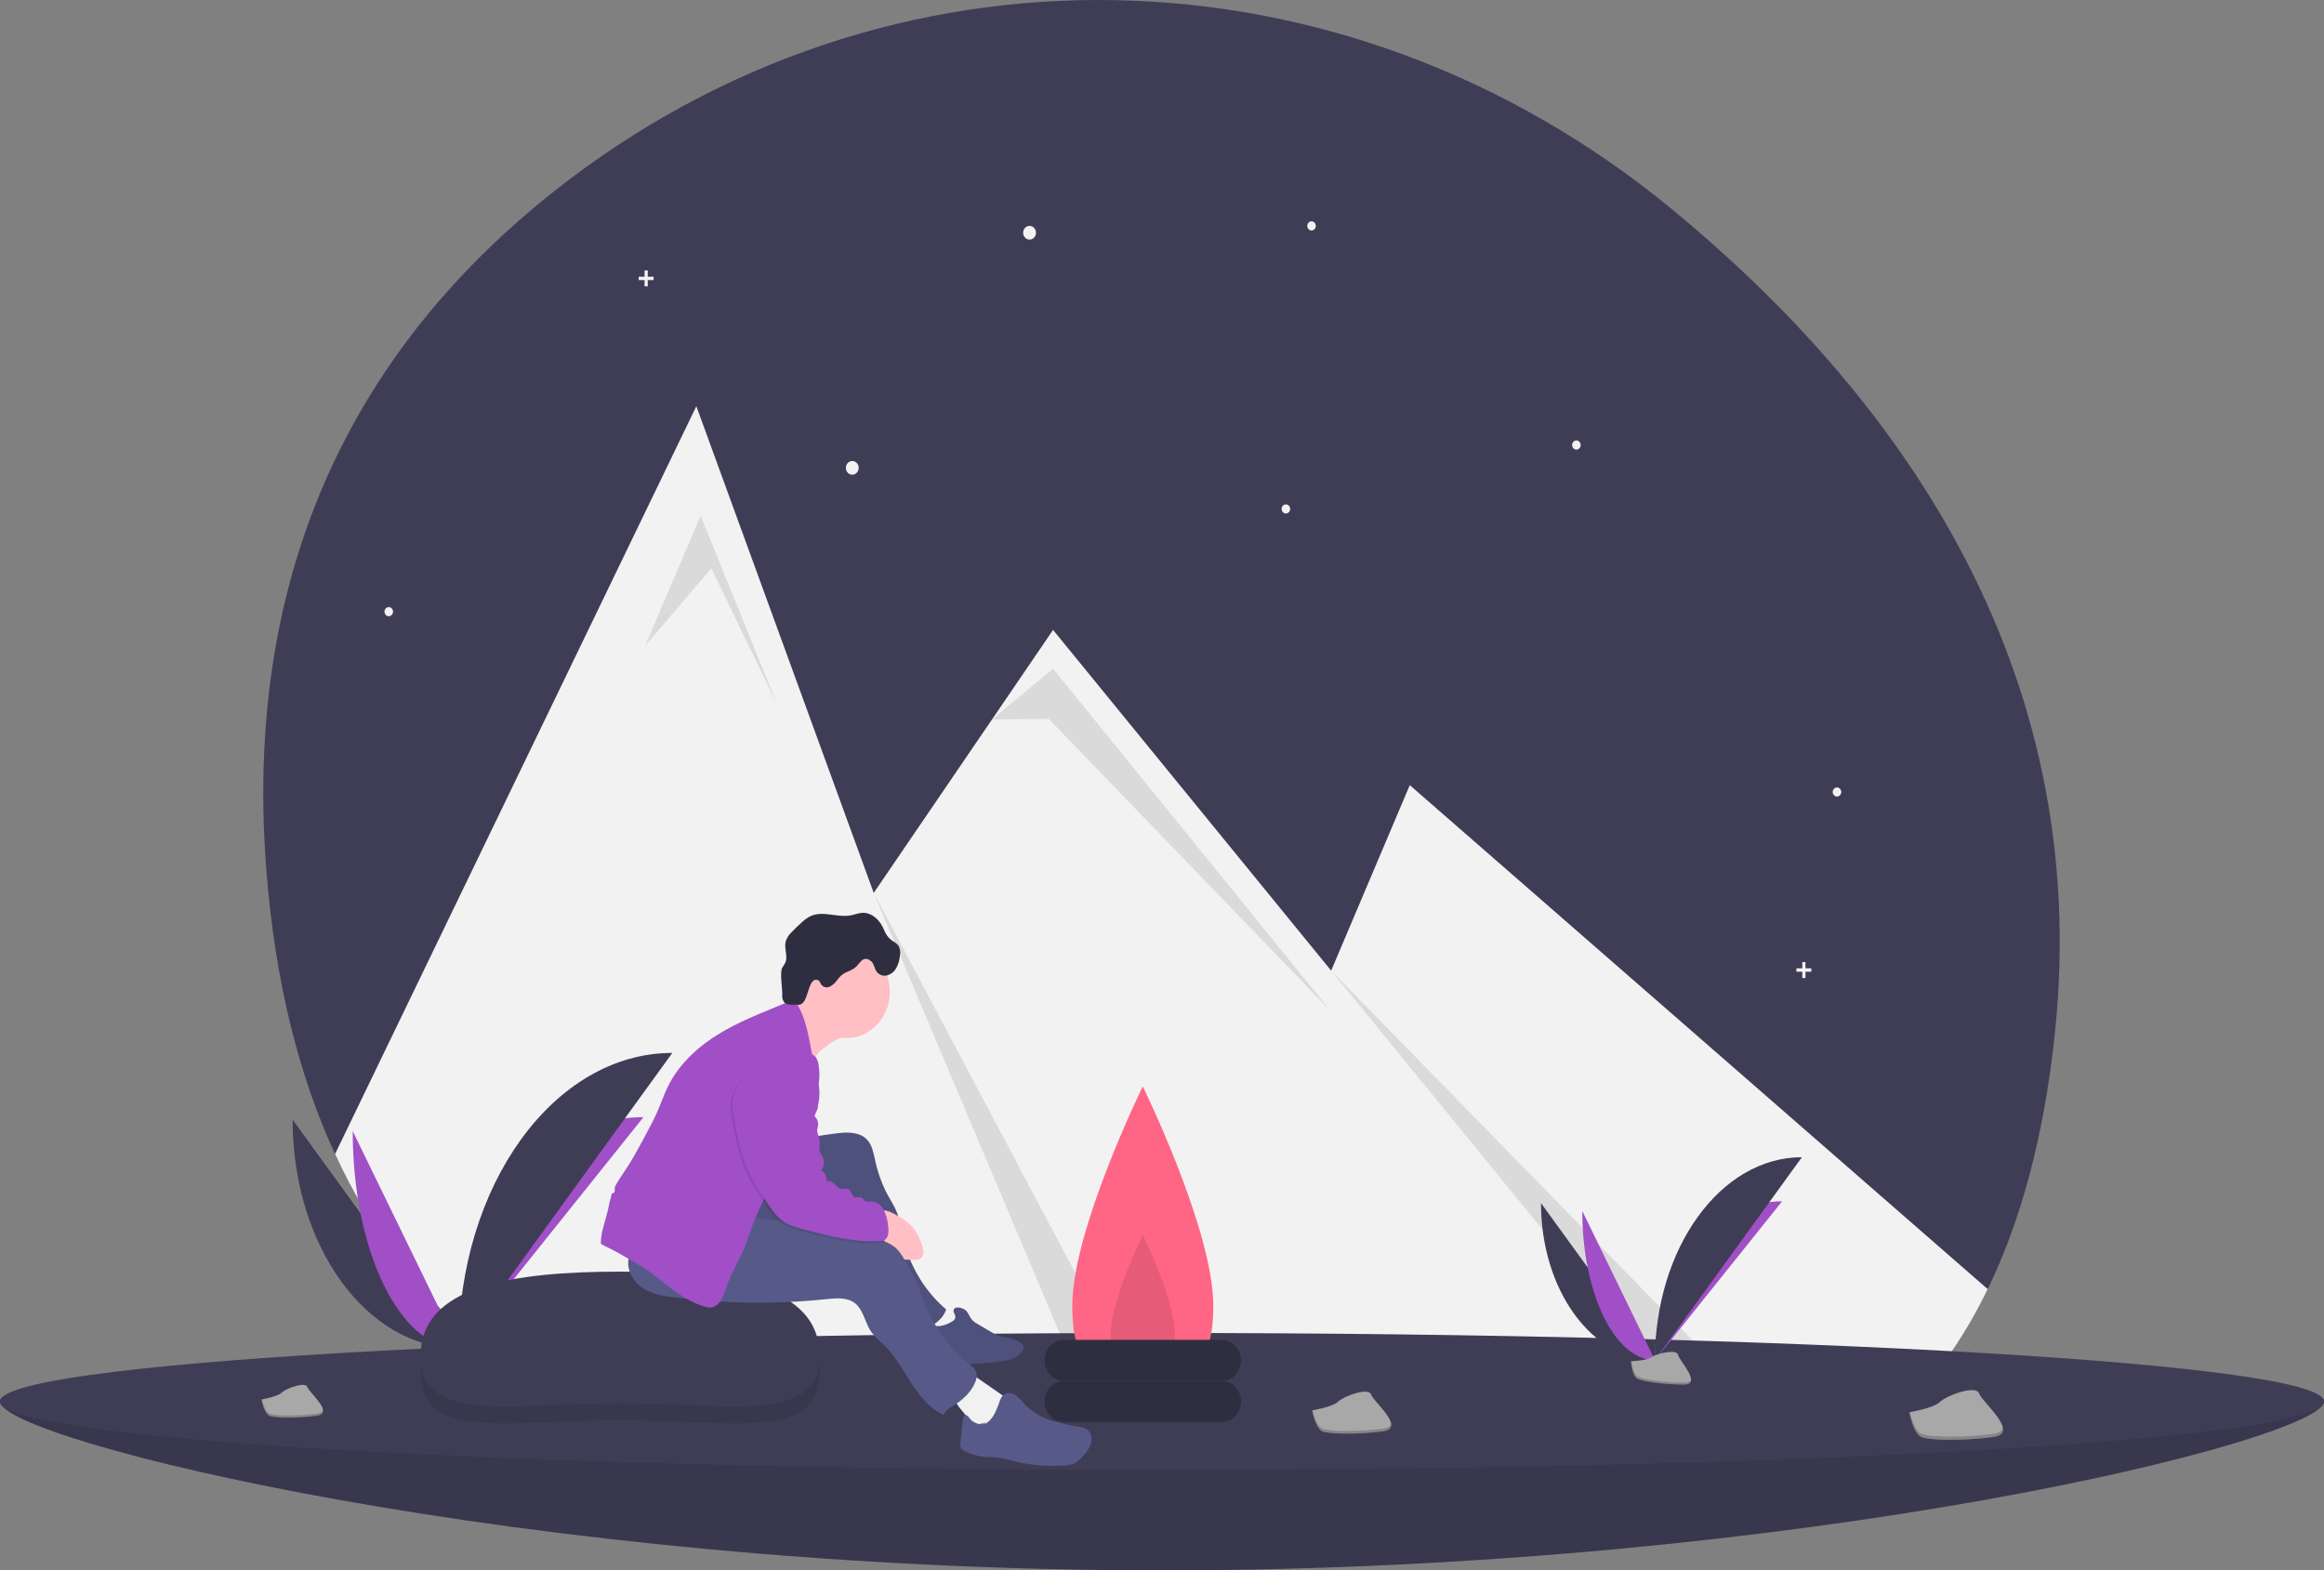 <svg width="330" height="223" viewBox="0 0 330 223" fill="none" xmlns="http://www.w3.org/2000/svg">
<rect x="0" y="0" width="330" height="223" fill="#808080" stroke="none"/>
<g clip-path="url(#clip0)">
<path d="M291.725 147.306C290.127 161.941 286.806 173.691 282.247 183.062C276.181 195.548 265.805 200.579 256.536 205.843C253.857 207.361 251.072 208.655 248.207 209.713C231.34 215.969 212.462 214.31 197.633 211.007C187.232 208.688 176.675 207.261 166.062 206.741C163.035 206.595 160.004 206.523 156.971 206.524C152.294 206.53 68.081 208.238 47.577 163.876C42.515 152.933 39.045 139.565 37.798 123.27C34.271 77.203 53.658 46.947 78.666 27.171C125.973 -10.239 190.818 -8.67 237.427 29.725C268.474 55.3 297.543 94.006 291.725 147.306Z" fill="#3F3D56"/>
<path d="M282.247 183.062C276.181 195.548 267.928 203.82 258.659 209.084C255.98 210.603 253.196 211.897 250.33 212.955C233.463 219.211 214.585 217.551 199.756 214.248C189.356 211.929 178.798 210.503 168.185 209.982C165.158 209.836 162.128 209.764 159.095 209.765C154.418 209.772 149.742 209.957 145.067 210.323C114.684 212.708 68.081 208.238 47.577 163.876L98.879 57.686L117.972 110.074L124.065 126.797L140.86 102.168L149.531 89.452L189.022 137.837L200.184 111.494L277.461 178.89L281.771 182.647L282.247 183.062Z" fill="#F2F2F2"/>
<path opacity="0.1" d="M91.599 91.721L99.485 73.245L110.404 100.149L101.002 80.7L91.599 91.721Z" fill="black"/>
<path opacity="0.1" d="M168.185 209.982C165.158 209.836 162.128 209.764 159.095 209.765L124.065 126.797L168.185 209.982Z" fill="black"/>
<path opacity="0.1" d="M140.86 102.168L149.531 94.962L188.961 143.584L148.925 102.094L140.86 102.168Z" fill="black"/>
<path opacity="0.1" d="M258.659 209.084C255.98 210.603 253.196 211.897 250.33 212.955L189.022 137.837L258.659 209.084Z" fill="black"/>
<path d="M146.195 34.023C146.697 34.023 147.105 33.588 147.105 33.051C147.105 32.514 146.697 32.078 146.195 32.078C145.692 32.078 145.285 32.514 145.285 33.051C145.285 33.588 145.692 34.023 146.195 34.023Z" fill="#F2F2F2"/>
<path d="M121.02 67.41C121.523 67.41 121.93 66.975 121.93 66.438C121.93 65.901 121.523 65.465 121.02 65.465C120.518 65.465 120.11 65.901 120.11 66.438C120.11 66.975 120.518 67.41 121.02 67.41Z" fill="#F2F2F2"/>
<path d="M182.592 72.921C182.927 72.921 183.199 72.63 183.199 72.272C183.199 71.914 182.927 71.624 182.592 71.624C182.257 71.624 181.985 71.914 181.985 72.272C181.985 72.63 182.257 72.921 182.592 72.921Z" fill="#F2F2F2"/>
<path d="M55.202 87.507C55.537 87.507 55.809 87.217 55.809 86.859C55.809 86.501 55.537 86.211 55.202 86.211C54.867 86.211 54.596 86.501 54.596 86.859C54.596 87.217 54.867 87.507 55.202 87.507Z" fill="#F2F2F2"/>
<path d="M186.232 32.727C186.567 32.727 186.838 32.436 186.838 32.078C186.838 31.72 186.567 31.43 186.232 31.43C185.897 31.43 185.625 31.72 185.625 32.078C185.625 32.436 185.897 32.727 186.232 32.727Z" fill="#F2F2F2"/>
<path d="M223.842 63.844C224.177 63.844 224.449 63.554 224.449 63.196C224.449 62.838 224.177 62.548 223.842 62.548C223.507 62.548 223.235 62.838 223.235 63.196C223.235 63.554 223.507 63.844 223.842 63.844Z" fill="#F2F2F2"/>
<path d="M260.846 113.115C261.181 113.115 261.452 112.824 261.452 112.466C261.452 112.108 261.181 111.818 260.846 111.818C260.511 111.818 260.239 112.108 260.239 112.466C260.239 112.824 260.511 113.115 260.846 113.115Z" fill="#F2F2F2"/>
<path d="M92.812 39.294H91.975V38.399H91.526V39.294H90.689V39.774H91.526V40.668H91.975V39.774H92.812V39.294Z" fill="#F2F2F2"/>
<path d="M257.206 137.51H256.369V136.615H255.92V137.51H255.083V137.99H255.92V138.884H256.369V137.99H257.206V137.51Z" fill="#F2F2F2"/>
<path d="M330 199.013C330 204.384 256.127 223 165 223C73.873 223 0 204.384 0 199.013C0 193.643 73.873 203.551 165 203.551C256.127 203.551 330 193.643 330 199.013Z" fill="#3F3D56"/>
<path opacity="0.1" d="M330 199.013C330 204.384 256.127 223 165 223C73.873 223 0 204.384 0 199.013C0 193.643 73.873 203.551 165 203.551C256.127 203.551 330 193.643 330 199.013Z" fill="black"/>
<path d="M165 208.738C256.127 208.738 330 204.384 330 199.013C330 193.643 256.127 189.289 165 189.289C73.873 189.289 0 193.643 0 199.013C0 204.384 73.873 208.738 165 208.738Z" fill="#3F3D56"/>
<path d="M172.279 185.399C172.279 196.14 167.798 193.179 162.27 193.179C156.742 193.179 152.261 196.14 152.261 185.399C152.261 174.658 162.27 154.281 162.27 154.281C162.27 154.281 172.279 174.658 172.279 185.399Z" fill="#FF6584"/>
<path opacity="0.1" d="M166.82 189.509C166.82 194.391 164.783 193.045 162.27 193.045C159.758 193.045 157.721 194.391 157.721 189.509C157.721 184.626 162.27 175.364 162.27 175.364C162.27 175.364 166.82 184.626 166.82 189.509Z" fill="black"/>
<path d="M173.493 196.096H151.048C149.54 196.096 148.318 197.402 148.318 199.013C148.318 200.624 149.54 201.931 151.048 201.931H173.493C175 201.931 176.222 200.624 176.222 199.013C176.222 197.402 175 196.096 173.493 196.096Z" fill="#2F2E41"/>
<path d="M173.493 190.261H151.048C149.54 190.261 148.318 191.567 148.318 193.179C148.318 194.79 149.54 196.096 151.048 196.096H173.493C175 196.096 176.222 194.79 176.222 193.179C176.222 191.567 175 190.261 173.493 190.261Z" fill="#2F2E41"/>
<path d="M41.553 159.003C41.553 176.942 52.084 191.458 65.098 191.458L41.553 159.003Z" fill="#3F3D56"/>
<path d="M65.098 191.458C65.098 173.317 76.85 158.638 91.372 158.638L65.098 191.458Z" fill="#A04FC6"/>
<path d="M50.084 160.629C50.084 177.669 56.799 191.458 65.098 191.458L50.084 160.629Z" fill="#A04FC6"/>
<path d="M65.098 191.458C65.098 168.278 78.681 149.521 95.467 149.521L65.098 191.458Z" fill="#3F3D56"/>
<path d="M60.145 191.687C60.145 191.687 63.484 191.577 64.49 190.811C65.496 190.045 69.626 189.131 69.876 190.359C70.126 191.587 74.894 196.467 71.124 196.5C67.354 196.532 62.365 195.872 61.361 195.219C60.356 194.565 60.145 191.687 60.145 191.687Z" fill="#A8A8A8"/>
<path opacity="0.2" d="M71.191 196.072C67.422 196.105 62.432 195.445 61.428 194.791C60.663 194.293 60.358 192.507 60.256 191.682C60.186 191.685 60.145 191.687 60.145 191.687C60.145 191.687 60.356 194.565 61.361 195.219C62.365 195.872 67.354 196.533 71.124 196.5C72.212 196.491 72.588 196.077 72.568 195.464C72.416 195.834 72.001 196.065 71.191 196.072Z" fill="black"/>
<path d="M218.816 170.845C218.816 183.172 226.052 193.147 234.994 193.147L218.816 170.845Z" fill="#3F3D56"/>
<path d="M234.994 193.147C234.994 180.681 243.07 170.594 253.049 170.594L234.994 193.147Z" fill="#A04FC6"/>
<path d="M224.678 171.962C224.678 183.672 229.292 193.147 234.994 193.147L224.678 171.962Z" fill="#A04FC6"/>
<path d="M234.994 193.147C234.994 177.218 244.328 164.33 255.863 164.33L234.994 193.147Z" fill="#3F3D56"/>
<path d="M231.591 193.304C231.591 193.304 233.885 193.228 234.577 192.702C235.268 192.176 238.106 191.547 238.278 192.391C238.449 193.235 241.726 196.589 239.135 196.611C236.545 196.633 233.116 196.18 232.426 195.731C231.736 195.281 231.591 193.304 231.591 193.304Z" fill="#A8A8A8"/>
<path opacity="0.2" d="M239.182 196.317C236.591 196.34 233.163 195.886 232.473 195.437C231.947 195.095 231.738 193.867 231.667 193.301C231.619 193.303 231.591 193.304 231.591 193.304C231.591 193.304 231.736 195.281 232.426 195.731C233.116 196.18 236.545 196.633 239.135 196.611C239.883 196.605 240.141 196.32 240.127 195.899C240.023 196.154 239.738 196.313 239.182 196.317Z" fill="black"/>
<path d="M271.101 200.549C271.101 200.549 274.547 199.988 275.499 199.061C276.452 198.133 280.622 196.633 281.025 197.872C281.427 199.111 286.937 203.527 283.037 204.065C279.136 204.603 273.891 204.587 272.774 204.044C271.657 203.501 271.101 200.549 271.101 200.549Z" fill="#A8A8A8"/>
<path opacity="0.2" d="M283.056 203.613C279.156 204.151 273.911 204.135 272.794 203.592C271.943 203.179 271.418 201.369 271.216 200.529C271.143 200.542 271.101 200.549 271.101 200.549C271.101 200.549 271.657 203.501 272.774 204.044C273.891 204.587 279.136 204.603 283.037 204.065C284.163 203.91 284.504 203.431 284.41 202.799C284.297 203.203 283.894 203.498 283.056 203.613Z" fill="black"/>
<path d="M186.31 200.282C186.31 200.282 189.218 199.809 190.022 199.026C190.826 198.243 194.346 196.978 194.685 198.023C195.025 199.068 199.675 202.796 196.383 203.25C193.091 203.704 188.665 203.69 187.722 203.232C186.78 202.774 186.31 200.282 186.31 200.282Z" fill="#A8A8A8"/>
<path opacity="0.2" d="M196.4 202.869C193.108 203.323 188.681 203.309 187.739 202.851C187.021 202.502 186.578 200.975 186.407 200.266C186.346 200.276 186.31 200.282 186.31 200.282C186.31 200.282 186.78 202.774 187.722 203.232C188.665 203.69 193.091 203.704 196.383 203.25C197.334 203.119 197.621 202.715 197.543 202.182C197.447 202.522 197.107 202.771 196.4 202.869Z" fill="black"/>
<path d="M37.122 198.731C37.122 198.731 39.385 198.362 40.011 197.753C40.637 197.143 43.377 196.158 43.642 196.972C43.906 197.786 47.526 200.688 44.963 201.041C42.401 201.394 38.955 201.384 38.221 201.027C37.487 200.67 37.122 198.731 37.122 198.731Z" fill="#A8A8A8"/>
<path opacity="0.2" d="M44.976 200.744C42.413 201.098 38.967 201.087 38.234 200.73C37.675 200.459 37.33 199.27 37.197 198.718C37.149 198.726 37.122 198.731 37.122 198.731C37.122 198.731 37.487 200.67 38.221 201.027C38.955 201.384 42.401 201.394 44.963 201.041C45.703 200.939 45.927 200.624 45.866 200.209C45.791 200.474 45.527 200.668 44.976 200.744Z" fill="black"/>
<path opacity="0.1" d="M116.378 194.915C116.378 204.711 103.602 201.681 87.959 201.681C72.315 201.681 59.728 204.711 59.728 194.915C59.728 185.119 72.503 182.989 88.147 182.989C103.79 182.989 116.378 185.119 116.378 194.915Z" fill="black"/>
<path d="M116.378 192.503C116.378 202.299 103.602 199.269 87.959 199.269C72.315 199.269 59.728 202.299 59.728 192.503C59.728 182.707 72.503 180.577 88.147 180.577C103.79 180.577 116.378 182.707 116.378 192.503Z" fill="#3F3D56"/>
<path d="M118.814 147.623C118.06 148.034 117.344 148.52 116.674 149.072C116.001 149.629 115.486 150.375 115.185 151.226C114.808 150.282 114.5 149.309 114.264 148.315C113.733 146.53 113.104 144.781 112.381 143.075C113.568 142.592 114.596 141.749 115.341 140.65C116.796 142.198 118.293 143.814 119.017 145.868C119.142 146.222 119.505 146.599 119.589 146.916C119.708 147.365 119.132 147.436 118.814 147.623Z" fill="#FFBFC5"/>
<path d="M132.513 185.381C134.103 185.918 135.586 186.766 136.886 187.882C136.984 187.948 137.055 188.05 137.085 188.17C137.118 188.439 136.782 188.549 136.538 188.624C135.82 188.845 135.361 189.565 134.832 190.129C134.304 190.693 133.454 191.136 132.838 190.685C132.676 190.553 132.534 190.394 132.419 190.214L129.813 186.58C130.697 186.052 131.626 185.616 132.587 185.278" fill="#F1F1F1"/>
<path d="M137.197 186.137C137.541 186.514 137.691 187.054 138.03 187.437C138.257 187.669 138.517 187.862 138.801 188.009L140.794 189.181C141.1 189.375 141.423 189.538 141.757 189.668C142.133 189.78 142.515 189.865 142.901 189.923C143.453 190.034 143.994 190.204 144.514 190.432C144.905 190.603 145.341 190.898 145.339 191.349C145.323 191.57 145.239 191.778 145.1 191.942C144.314 193 142.923 193.235 141.666 193.377C138.945 193.684 136.16 193.915 133.5 193.229C132.98 193.127 132.49 192.9 132.065 192.565C131.262 191.854 131.102 190.56 131.402 189.493C131.487 189.083 131.713 188.724 132.036 188.485C132.457 188.227 132.982 188.347 133.466 188.307C133.981 188.232 134.48 188.062 134.941 187.805C135.245 187.659 135.595 187.47 135.66 187.083C135.721 186.724 135.327 186.365 135.41 186.045C135.594 185.334 136.879 185.791 137.197 186.137Z" fill="#575A89"/>
<path opacity="0.1" d="M137.197 186.137C137.541 186.514 137.691 187.054 138.03 187.437C138.257 187.669 138.517 187.862 138.801 188.009L140.794 189.181C141.1 189.375 141.423 189.538 141.757 189.668C142.133 189.78 142.515 189.865 142.901 189.923C143.453 190.034 143.994 190.204 144.514 190.432C144.905 190.603 145.341 190.898 145.339 191.349C145.323 191.57 145.239 191.778 145.1 191.942C144.314 193 142.923 193.235 141.666 193.377C138.945 193.684 136.16 193.915 133.5 193.229C132.98 193.127 132.49 192.9 132.065 192.565C131.262 191.854 131.102 190.56 131.402 189.493C131.487 189.083 131.713 188.724 132.036 188.485C132.457 188.227 132.982 188.347 133.466 188.307C133.981 188.232 134.48 188.062 134.941 187.805C135.245 187.659 135.595 187.47 135.66 187.083C135.721 186.724 135.327 186.365 135.41 186.045C135.594 185.334 136.879 185.791 137.197 186.137Z" fill="black"/>
<path d="M141.821 197.774C142.101 197.97 142.38 198.167 142.659 198.364C142.915 198.51 143.127 198.733 143.267 199.006C143.449 199.462 143.203 199.978 142.93 200.378C142.111 201.575 140.992 202.502 139.703 203.051C139.256 203.25 138.783 203.376 138.301 203.425C138.191 203.443 138.078 203.428 137.975 203.381C137.72 203.237 137.757 202.847 137.754 202.538C137.745 201.643 137.112 200.916 136.544 200.259C135.975 199.601 135.396 198.792 135.526 197.908C135.644 197.387 135.893 196.911 136.247 196.532C136.562 196.11 136.932 195.737 137.345 195.426C137.936 195.012 138.145 195.235 138.701 195.614C139.746 196.325 140.786 197.045 141.821 197.774Z" fill="#F1F1F1"/>
<path d="M139.1 202.134C139.328 202.196 139.566 202.199 139.795 202.144C140.024 202.088 140.238 201.976 140.419 201.816C140.779 201.492 141.07 201.092 141.276 200.64C141.479 200.237 141.656 199.82 141.806 199.392C141.981 198.89 142.143 198.335 142.556 198.031C143.056 197.662 143.76 197.806 144.268 198.162C144.748 198.562 145.188 199.012 145.582 199.507C146.638 200.559 147.918 201.32 149.311 201.724C150.698 202.124 152.105 202.446 153.524 202.687C153.808 202.727 154.082 202.822 154.335 202.966C154.905 203.337 155.096 204.168 154.937 204.861C154.736 205.546 154.374 206.164 153.887 206.658C153.504 207.144 153.028 207.538 152.492 207.813C152.038 207.99 151.561 208.087 151.078 208.099C148.741 208.269 146.393 208.072 144.108 207.516C143.269 207.272 142.415 207.09 141.553 206.971C141.027 206.921 140.498 206.937 139.972 206.899C138.925 206.822 137.901 206.533 136.955 206.048C136.725 205.958 136.531 205.786 136.405 205.56C136.337 205.353 136.323 205.13 136.365 204.915L136.714 201.647C136.744 201.363 136.833 201.009 137.098 200.965C137.349 200.923 137.532 201.198 137.691 201.412C137.998 201.805 138.419 202.078 138.888 202.187C139.356 202.297 139.845 202.237 140.278 202.016" fill="#575A89"/>
<path d="M118.857 160.934C120.391 160.749 122.17 160.718 123.207 161.94C123.843 162.689 124.036 163.739 124.256 164.723C124.601 166.375 125.16 167.968 125.919 169.454C126.407 170.375 126.998 171.239 127.372 172.218C127.756 173.222 127.897 174.309 128.122 175.366C129.021 179.546 131.216 183.277 134.35 185.955C133.797 187.563 132.196 188.482 130.64 188.893C130.31 189.043 129.942 189.069 129.596 188.969C129.25 188.868 128.946 188.646 128.733 188.338C128.004 187.498 127.326 186.609 126.701 185.678C124.457 182.476 122.179 179.205 120.956 175.423C120.527 174.096 120.098 172.547 118.891 171.993C118.203 171.676 117.416 171.775 116.677 171.909C115.027 172.208 113.402 172.654 111.82 173.242C110.134 173.868 108.204 174.64 106.66 173.681C105.737 173.107 105.187 172.005 104.985 170.884C104.832 169.752 104.83 168.603 104.98 167.471C104.991 166.959 105.106 166.455 105.317 165.996C105.531 165.652 105.805 165.356 106.124 165.123C107.502 164.004 109.035 163.122 110.667 162.507C112.226 161.92 113.902 161.721 115.529 161.431C116.634 161.233 117.743 161.068 118.857 160.934Z" fill="#575A89"/>
<path opacity="0.1" d="M118.857 160.934C120.391 160.749 122.17 160.718 123.207 161.94C123.843 162.689 124.036 163.739 124.256 164.723C124.601 166.375 125.16 167.968 125.919 169.454C126.407 170.375 126.998 171.239 127.372 172.218C127.756 173.222 127.897 174.309 128.122 175.366C129.021 179.546 131.216 183.277 134.35 185.955C133.797 187.563 132.196 188.482 130.64 188.893C130.31 189.043 129.942 189.069 129.596 188.969C129.25 188.868 128.946 188.646 128.733 188.338C128.004 187.498 127.326 186.609 126.701 185.678C124.457 182.476 122.179 179.205 120.956 175.423C120.527 174.096 120.098 172.547 118.891 171.993C118.203 171.676 117.416 171.775 116.677 171.909C115.027 172.208 113.402 172.654 111.82 173.242C110.134 173.868 108.204 174.64 106.66 173.681C105.737 173.107 105.187 172.005 104.985 170.884C104.832 169.752 104.83 168.603 104.98 167.471C104.991 166.959 105.106 166.455 105.317 165.996C105.531 165.652 105.805 165.356 106.124 165.123C107.502 164.004 109.035 163.122 110.667 162.507C112.226 161.92 113.902 161.721 115.529 161.431C116.634 161.233 117.743 161.068 118.857 160.934Z" fill="black"/>
<path d="M127.638 172.756C128.35 173.14 129.004 173.636 129.577 174.228C130.169 174.973 130.618 175.835 130.9 176.765C131.026 177.075 131.104 177.405 131.129 177.743C131.141 177.911 131.116 178.081 131.057 178.238C130.999 178.395 130.907 178.536 130.79 178.65C130.506 178.845 130.169 178.933 129.833 178.9C129.388 178.904 128.943 178.891 128.499 178.863C128.229 178.861 127.961 178.806 127.709 178.703C127.478 178.577 127.27 178.408 127.093 178.205C126.311 177.429 125.671 176.505 125.205 175.479C124.882 174.72 124.352 172.971 124.859 172.182C125.381 171.368 127.086 172.421 127.638 172.756Z" fill="#FFBFC5"/>
<path d="M106.13 172.485C108.399 173.262 110.814 173.351 113.186 173.588C117.176 173.986 121.117 174.819 124.949 176.072C125.749 176.281 126.503 176.656 127.167 177.176C127.68 177.683 128.114 178.273 128.453 178.925C129.077 179.94 129.641 180.995 130.144 182.084C130.575 183.068 130.903 184.099 131.304 185.098C132.651 188.441 134.781 191.356 137.488 193.564C137.983 193.966 138.534 194.404 138.661 195.054C138.718 195.472 138.655 195.9 138.478 196.278C137.893 197.734 136.679 198.793 135.405 199.604C134.857 199.952 134.255 200.306 133.985 200.924C132.049 200.069 130.61 198.248 129.411 196.411C128.213 194.575 127.15 192.602 125.615 191.079C124.938 190.408 124.17 189.823 123.638 189.017C122.826 187.787 122.606 186.105 121.513 185.155C120.412 184.199 118.833 184.329 117.421 184.477C110.189 185.234 102.902 185.15 95.688 184.226C94.188 184.034 92.647 183.789 91.348 182.965C90.049 182.142 89.037 180.597 89.221 178.994C89.393 177.494 90.562 176.305 91.865 175.718C93.168 175.131 94.608 175.026 96.013 174.857C99.462 174.497 102.858 173.701 106.13 172.485Z" fill="#575A89"/>
<path d="M85.385 175.6C85.563 174.328 86.025 173.123 86.315 171.875C86.46 171.09 86.644 170.313 86.866 169.549C86.874 169.527 86.882 169.506 86.889 169.485C86.963 169.478 87.035 169.455 87.099 169.415C87.163 169.376 87.219 169.322 87.261 169.258C87.301 169.146 87.311 169.026 87.293 168.908C87.287 168.784 87.29 168.659 87.303 168.535C87.777 167.685 88.296 166.863 88.856 166.075C89.838 164.587 90.689 163.006 91.539 161.428C92.235 160.134 92.933 158.837 93.509 157.478C93.942 156.458 94.305 155.405 94.783 154.409C96.484 150.864 99.541 148.253 102.83 146.376C105.984 144.576 109.394 143.363 112.711 141.932C112.796 142.021 112.874 142.119 112.942 142.223C114.734 144.841 114.928 148.281 115.665 151.427C115.963 152.698 116.361 153.964 116.36 155.273C116.359 157.206 115.495 159.004 114.635 160.705C113.868 162.331 112.961 163.877 111.927 165.325C111.419 165.996 110.861 166.621 110.35 167.29C108.26 170.03 107.052 173.398 105.879 176.704C105.199 178.617 104.089 180.315 103.342 182.2C103.055 182.924 102.889 183.705 102.529 184.391C102.168 185.076 101.541 185.68 100.805 185.683C100.589 185.677 100.375 185.641 100.169 185.577C97.504 184.844 95.273 182.96 93.059 181.215C92.664 180.904 92.266 180.595 91.852 180.314C91.433 180.031 90.998 179.776 90.563 179.521C90.234 179.329 89.904 179.136 89.575 178.943C88.495 178.31 87.414 177.677 86.289 177.143C85.951 176.998 85.626 176.819 85.319 176.61C85.316 176.272 85.338 175.934 85.385 175.6Z" fill="#A04FC6"/>
<path d="M120.219 147.406C123.61 147.406 126.358 144.468 126.358 140.845C126.358 137.222 123.61 134.284 120.219 134.284C116.829 134.284 114.08 137.222 114.08 140.845C114.08 144.468 116.829 147.406 120.219 147.406Z" fill="#FFBFC5"/>
<path d="M124.349 137.775C124.497 138.052 124.722 138.274 124.992 138.41C125.263 138.546 125.566 138.589 125.86 138.535C126.153 138.472 126.43 138.344 126.674 138.158C126.917 137.973 127.12 137.735 127.271 137.459C127.57 136.905 127.749 136.287 127.794 135.65C127.842 135.405 127.844 135.153 127.8 134.907C127.756 134.662 127.667 134.428 127.538 134.219C127.309 133.982 127.047 133.786 126.76 133.637C126.364 133.373 126.032 133.014 125.79 132.588C125.618 132.285 125.495 131.953 125.34 131.639C124.782 130.506 123.696 129.584 122.498 129.626C121.922 129.646 121.374 129.88 120.807 129.986C118.904 130.343 116.835 129.267 115.069 130.106C114.635 130.332 114.231 130.62 113.869 130.962C113.372 131.4 112.894 131.861 112.436 132.346C112.037 132.709 111.736 133.178 111.562 133.705C111.322 134.667 111.893 135.743 111.53 136.66C111.406 136.923 111.257 137.172 111.087 137.403C110.687 138.031 111.122 140.482 111.077 141.24C111.026 141.612 111.115 141.989 111.323 142.292C111.613 142.636 112.1 142.667 112.533 142.672L113.33 142.682C113.449 142.691 113.569 142.678 113.684 142.643C113.84 142.569 113.978 142.456 114.085 142.313C114.748 141.567 114.892 139.126 115.854 139.135C116.001 139.126 116.146 139.166 116.27 139.25C116.444 139.386 116.495 139.637 116.619 139.827C116.76 140.005 116.952 140.13 117.165 140.184C117.378 140.237 117.601 140.215 117.802 140.122C118.199 139.926 118.545 139.627 118.809 139.253C119.071 138.879 119.389 138.555 119.75 138.292C120.263 137.972 120.843 137.833 121.342 137.471C121.759 137.169 121.997 136.731 122.371 136.397C122.521 136.259 122.709 136.178 122.907 136.166C123.104 136.154 123.3 136.213 123.463 136.332C124.053 136.661 124.079 137.201 124.349 137.775Z" fill="#2F2E41"/>
<path opacity="0.1" d="M110.165 149.334C111.599 149.117 113.06 149.242 114.442 149.701C114.904 149.814 115.321 150.078 115.635 150.457C115.813 150.744 115.929 151.07 115.974 151.411C116.256 152.98 116.075 154.604 115.457 156.058C115.412 156.131 115.383 156.213 115.371 156.299C115.359 156.384 115.363 156.472 115.385 156.555C115.447 156.656 115.529 156.743 115.624 156.808C115.71 156.897 115.778 157.004 115.822 157.122C115.867 157.241 115.888 157.368 115.883 157.496C115.878 157.624 115.848 157.749 115.794 157.863C115.741 157.977 115.665 158.078 115.573 158.159C115.458 158.248 115.308 158.326 115.286 158.475C115.261 158.638 115.405 158.766 115.516 158.881C115.68 159.052 115.8 159.264 115.867 159.498C115.933 159.732 115.944 159.98 115.897 160.219C115.837 160.412 115.795 160.611 115.774 160.812C115.797 161.059 115.865 161.299 115.974 161.518C116.161 162.011 116.224 162.549 116.159 163.077C116.1 163.326 116.094 163.587 116.142 163.839C116.209 164.006 116.301 164.161 116.413 164.297C116.854 164.933 116.951 165.997 116.311 166.396C116.585 166.546 116.808 166.784 116.95 167.076C117.091 167.369 117.144 167.701 117.1 168.026C117.482 167.808 117.945 168.087 118.264 168.401C118.582 168.715 118.907 169.099 119.34 169.122C119.642 169.139 119.96 168.971 120.235 169.104C120.654 169.306 120.639 170.031 121.051 170.249C121.412 170.44 121.915 170.128 122.223 170.406C122.33 170.503 122.385 170.652 122.488 170.754C122.722 170.982 123.086 170.885 123.403 170.872C123.778 170.883 124.144 170.999 124.464 171.208C124.785 171.417 125.049 171.712 125.229 172.063C125.583 172.771 125.796 173.549 125.856 174.349C125.937 174.784 125.929 175.232 125.832 175.663C125.78 175.878 125.671 176.071 125.517 176.219C125.363 176.368 125.171 176.464 124.966 176.497C121.199 176.758 117.481 175.792 113.813 174.838C112.736 174.557 111.64 174.229 110.741 173.535C109.925 172.904 109.324 172.011 108.739 171.135C107.659 169.519 106.573 167.891 105.8 166.086C104.806 163.762 104.362 161.22 103.928 158.708C103.778 158.034 103.725 157.34 103.77 156.649C103.9 155.841 104.189 155.072 104.618 154.392C105.136 153.491 105.71 152.627 106.334 151.806C107.284 150.507 108.647 149.627 110.165 149.334Z" fill="black"/>
<path d="M110.413 149.069C111.847 148.851 113.308 148.977 114.691 149.436C115.152 149.549 115.569 149.813 115.883 150.192C116.061 150.479 116.177 150.805 116.223 151.146C116.505 152.715 116.324 154.339 115.705 155.793C115.661 155.866 115.632 155.948 115.619 156.033C115.607 156.119 115.612 156.206 115.633 156.29C115.696 156.391 115.777 156.477 115.872 156.543C115.959 156.631 116.026 156.738 116.071 156.857C116.115 156.976 116.136 157.103 116.131 157.23C116.126 157.358 116.096 157.483 116.043 157.598C115.989 157.712 115.914 157.813 115.821 157.893C115.707 157.983 115.557 158.06 115.534 158.21C115.51 158.373 115.653 158.501 115.765 158.615C115.928 158.786 116.049 158.998 116.115 159.232C116.182 159.466 116.192 159.714 116.145 159.954C116.085 160.146 116.044 160.345 116.022 160.547C116.045 160.794 116.113 161.033 116.222 161.252C116.409 161.746 116.473 162.283 116.407 162.811C116.348 163.061 116.342 163.321 116.39 163.574C116.458 163.741 116.549 163.895 116.662 164.032C117.103 164.668 117.2 165.732 116.56 166.131C116.833 166.281 117.057 166.519 117.198 166.811C117.339 167.103 117.392 167.435 117.348 167.761C117.73 167.543 118.194 167.822 118.512 168.136C118.831 168.45 119.156 168.834 119.589 168.857C119.89 168.873 120.208 168.706 120.484 168.839C120.902 169.041 120.888 169.766 121.3 169.983C121.661 170.174 122.164 169.863 122.471 170.141C122.578 170.237 122.633 170.387 122.736 170.488C122.97 170.717 123.335 170.62 123.651 170.606C124.026 170.617 124.392 170.733 124.713 170.942C125.033 171.152 125.297 171.446 125.478 171.798C125.831 172.506 126.044 173.284 126.104 174.084C126.185 174.519 126.177 174.967 126.081 175.398C126.029 175.612 125.919 175.806 125.765 175.954C125.611 176.102 125.42 176.199 125.215 176.232C121.447 176.492 117.73 175.527 114.061 174.572C112.984 174.292 111.888 173.964 110.99 173.269C110.173 172.638 109.573 171.746 108.987 170.87C107.908 169.254 106.821 167.626 106.049 165.82C105.054 163.497 104.611 160.955 104.176 158.442C104.026 157.769 103.973 157.075 104.018 156.384C104.149 155.576 104.438 154.807 104.866 154.127C105.385 153.226 105.958 152.362 106.583 151.541C107.532 150.242 108.896 149.362 110.413 149.069Z" fill="#A04FC6"/>
</g>
<defs>
<clipPath id="clip0">
<rect width="330" height="223" fill="white"/>
</clipPath>
</defs>
</svg>
